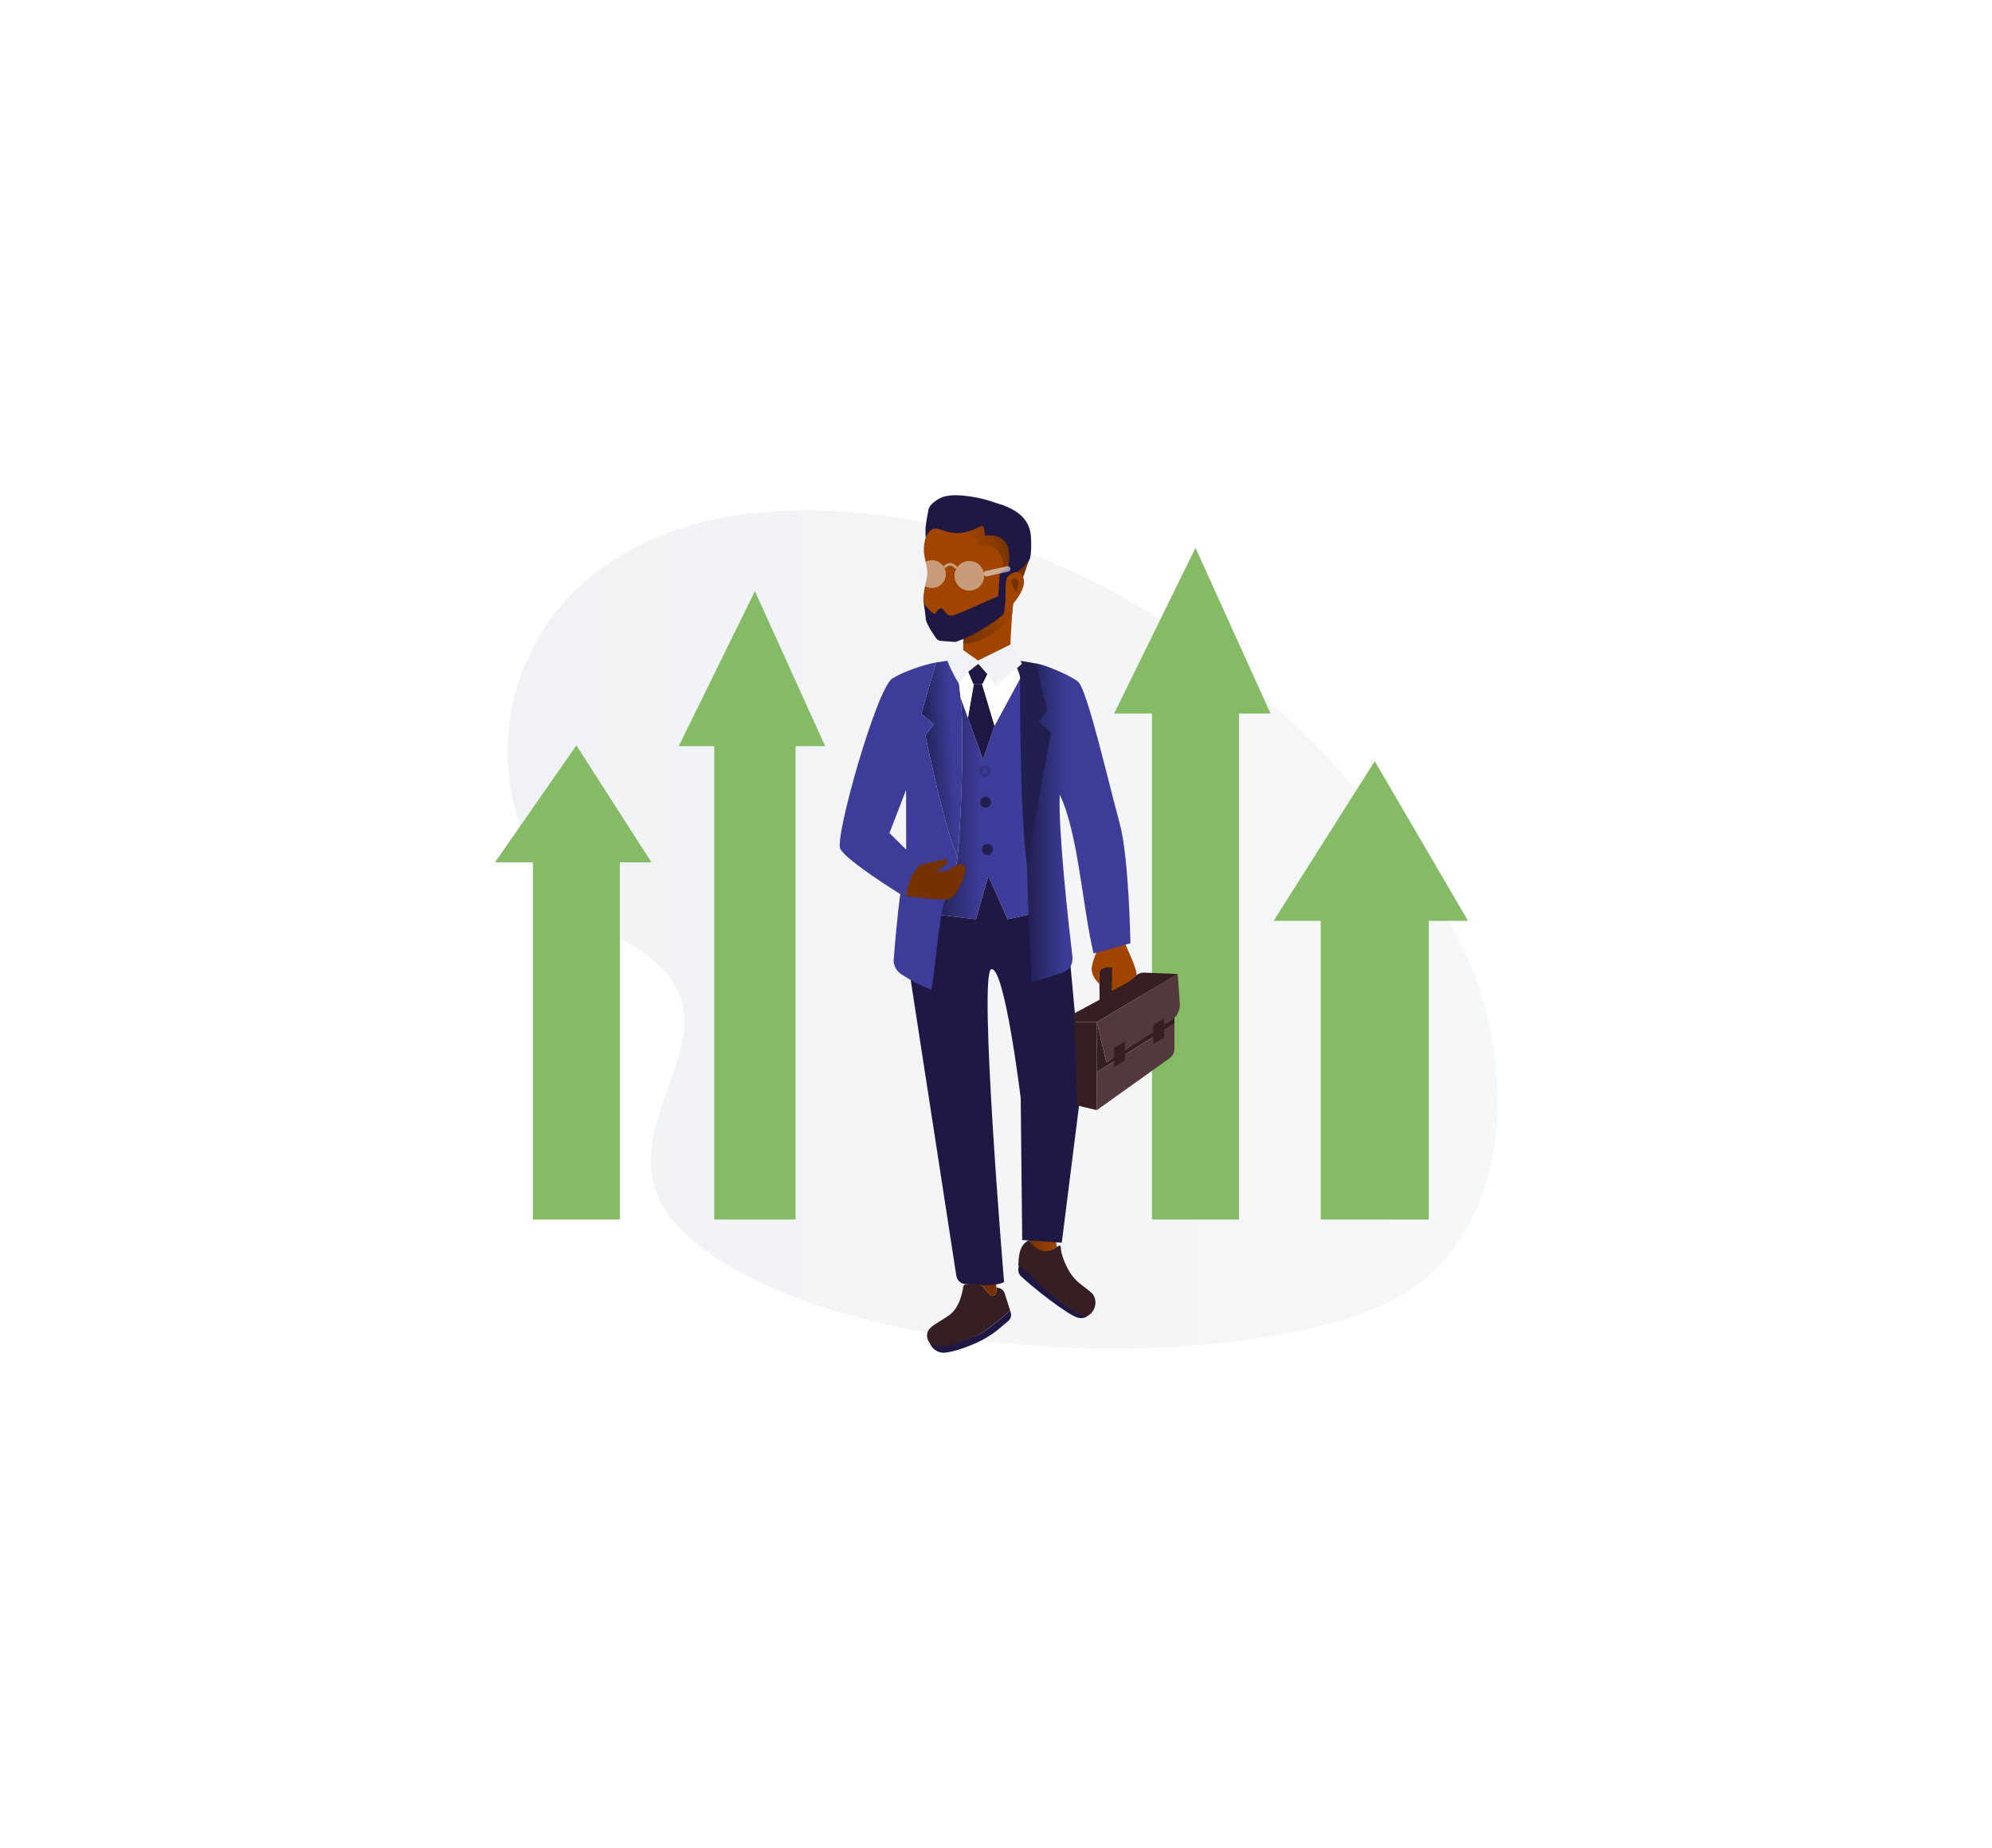 <svg width="1008" height="935" viewBox="0 0 1008 935" fill="none" xmlns="http://www.w3.org/2000/svg">
<g filter="url(#filter0_d)">
<path d="M740.746 515.244C696.746 425.303 570.918 293.572 407.417 293.227C236.795 292.855 220.293 462.096 312.254 509.125C404.215 556.154 269.747 614.783 365.877 673.705C463.172 733.327 671.087 727.734 722.267 681.352C773.448 634.97 759.751 554.1 740.746 515.244Z" fill="url(#paint0_linear)"/>
<path d="M563.772 396.028H582.958V652.033H626.94V396.028H642.933L604.949 312.206L563.772 396.028Z" fill="#85BB65"/>
<path d="M534.755 665.869C534.194 666.214 533.495 666.654 532.641 667.137C522.206 673.075 521.843 663.133 521.205 663.556L520.825 659.801L534.065 660.043L534.755 665.869Z" fill="url(#paint1_linear)"/>
<path d="M552.301 689.085C555.115 691.597 554.891 696.715 552.198 699.356C551.356 700.224 550.372 700.942 549.289 701.479C537.517 697.5 519.901 679.453 515.275 675.129C515.508 671.323 515.491 664.729 520.825 662.434C523.794 668.225 529.516 668.924 532.641 667.146C533.504 666.663 534.194 666.222 534.755 665.877C536.257 665.014 536.801 664.833 536.801 666.559C536.801 668.933 539.321 677.106 543.93 682.094C546.234 684.632 549.755 686.807 552.301 689.085Z" fill="#361F22"/>
<path d="M549.686 701.324C548.439 701.916 547.028 702.071 545.682 701.764C540.503 700.582 521.93 685.901 516.449 680.532C514.852 678.97 515.232 676.493 515.672 674.974C520.299 679.298 537.914 697.345 549.686 701.324Z" fill="#1F1844"/>
<path d="M555.072 552.124V577.386L594.299 553.013V549.586L559.827 572.484L555.072 552.124Z" fill="#361F22"/>
<path d="M502.571 690.604C500.405 691.338 498.411 686.004 495.873 684.968C494.484 684.39 492.093 684.442 490.238 684.623L489.547 678.142L502.813 676.346L504.254 686.418C504.254 686.418 504.72 689.871 502.571 690.604Z" fill="url(#paint2_linear)"/>
<path d="M547.287 584.265L537.284 663.754L517.26 662.425L516.501 590.548C516.501 590.548 508.414 524.177 501.673 525.36C494.933 526.542 508.086 683.657 508.086 683.657C508.086 683.657 504.34 685.926 495.485 685.115C492.533 684.839 490.307 684.735 488.727 684.71C487.565 684.695 486.445 684.269 485.567 683.508C484.688 682.746 484.108 681.698 483.928 680.549L458.545 515.995C463.084 510.038 467.285 503.832 471.129 497.405L493.845 500.089L500.137 478.098L509.898 500.106L536.36 494.177C536.942 500.677 538.414 507.066 540.736 513.164L547.287 584.265Z" fill="#1F1844"/>
<path d="M511.193 698.191C511.193 698.191 503.607 704.733 498.247 708.436C492.887 712.138 480.269 716.911 476.256 717.066C474.836 717.144 473.426 716.801 472.199 716.082C471.235 715.519 470.44 714.707 469.898 713.73C469.356 712.754 469.086 711.649 469.118 710.533C469.118 706.511 473.433 705.182 480.131 700.573C485.568 696.819 487.036 688.835 487.441 686.004C487.48 685.703 487.617 685.424 487.831 685.208C488.044 684.993 488.323 684.854 488.624 684.813C489.072 684.753 489.625 684.684 490.238 684.632C492.093 684.451 494.484 684.39 495.873 684.977C498.402 686.013 500.405 691.347 502.571 690.613C504.737 689.879 504.245 686.444 504.245 686.444L504.962 686.539C505.755 686.651 506.5 686.985 507.111 687.503C507.722 688.021 508.174 688.701 508.414 689.465L511.193 698.191Z" fill="#361F22"/>
<path d="M511.461 699.114C511.692 699.898 511.684 700.733 511.438 701.513C511.192 702.292 510.719 702.981 510.08 703.49C506.679 706.192 503.27 709.903 496.003 713.528C490.73 716.117 482.962 719.008 477.766 719.457C476.215 719.475 474.694 719.026 473.402 718.166C472.111 717.307 471.108 716.079 470.525 714.641C472.382 715.573 474.407 716.125 476.48 716.264C480.502 716.108 492.879 712.173 498.264 708.453C503.65 704.733 511.21 698.208 511.21 698.208L511.461 699.114Z" fill="#1F1844"/>
<path d="M517.252 327.931C518.4 325.877 519.936 320.163 520.704 318.437C517.709 318.256 514.292 322.114 513.8 324.746C514.516 324.789 516.544 327.206 517.252 327.931Z" fill="url(#paint3_linear)"/>
<path d="M497.815 374.425C495.48 374.413 493.213 373.633 491.366 372.204C489.519 370.775 488.194 368.777 487.597 366.519C487.377 365.181 487.331 363.821 487.458 362.471V361.038L487.502 359.701L487.553 358.052C486.792 358 486.034 357.902 485.283 357.759C479.406 356.628 470.266 352.356 467.832 342.638C466.106 335.863 468.945 329.847 469.213 325.929C469.481 322.01 468.039 319.136 467.573 314.708C466.978 309.029 469.636 302.125 472.501 300.623C485.387 293.822 507.551 302.09 507.551 302.09C507.551 302.09 514.913 305.879 511.003 321.449C511.806 320.974 510.08 324.22 511.159 324.038C512.09 323.855 513.049 323.872 513.973 324.088C514.897 324.304 515.764 324.713 516.518 325.29C519.246 327.646 518.969 333.006 512.962 340.057L512.755 340.307C512.485 341.782 512.309 343.272 512.229 344.769C512.229 344.994 512.229 345.227 512.177 345.46C512.004 348.222 511.771 351.804 511.556 355.256C511.245 360.244 511.176 364.56 511.115 366.226C511.003 370.282 506.317 374.718 497.815 374.425Z" fill="url(#paint4_linear)"/>
<path d="M511.046 321.415C514.939 305.879 507.594 302.056 507.594 302.056C507.594 302.056 485.43 293.788 472.544 300.589C470.525 301.642 470.016 304.671 469.42 307.252C474.599 303.566 484.593 305.802 492.525 306.527C496.322 306.872 494.363 310.842 495.416 311.092C503.943 310.091 509.225 314.674 506.99 326.489L511.115 324.021C510.244 323.926 511.823 320.957 511.046 321.415Z" fill="url(#paint5_linear)"/>
<path d="M521.188 317.591C521.843 314.855 521.887 311.843 521.757 307.7C521.49 298.776 516.458 294.064 507.801 290.68L499.438 287.988C498.678 287.746 484.533 283.862 477.067 286.469C474.271 287.444 470.266 290.378 469.834 292.778C468.73 298.897 467.962 302.142 468.445 307.053C473.848 295.143 477.602 311.075 495.761 301.443C499.127 299.656 497.608 305.758 498.653 306.009C508.276 304.878 513.782 310.851 509.009 326.3C511.599 325.376 513.437 324.228 514.896 324.323C517.114 322.45 520.842 319.024 521.188 317.591Z" fill="#1F1844"/>
<path d="M512.211 345.46C509.461 349.695 505.823 353.282 501.549 355.972C497.275 358.662 492.467 360.391 487.458 361.038L487.502 359.701L487.553 358.052C486.792 358 486.034 357.902 485.283 357.759C490.66 354.712 505.635 346.064 512.962 340.083L512.755 340.333C512.485 341.808 512.309 343.298 512.229 344.795C512.246 344.985 512.22 345.218 512.211 345.46Z" fill="url(#paint6_linear)"/>
<path d="M510.762 325.911C511.107 325.652 512.134 325.048 512.134 325.048L512.039 322.01L507.361 323.926C506.925 324.113 506.548 324.417 506.273 324.803C505.997 325.19 505.833 325.645 505.799 326.118L505.134 336.734C498.748 339.099 483.782 346.573 481.244 346.496C478.025 346.401 477.792 342.301 475.893 342.871C473.994 343.44 473.822 345.831 472.657 345.598C472.053 345.477 468.566 342.206 467.59 340.264C467.59 340.264 468.307 347.264 468.514 348.507C468.989 351.389 473.779 358 473.779 358C474.014 358.357 474.328 358.655 474.695 358.872C475.063 359.089 475.476 359.219 475.902 359.252L483.428 359.822L487.579 358.259C493.319 356.317 507.551 347.039 507.913 345.408C510.011 336.113 507.309 328.526 510.762 325.911Z" fill="#1F1844"/>
<path d="M511.452 329.061C511.452 329.061 513.722 326.274 515.086 328.57C516.449 330.865 513.912 334.499 513.912 334.499L511.452 329.061Z" fill="url(#paint7_linear)"/>
<path d="M543.282 547.921L556.418 540.826L556.211 520.716L562.9 519.43L562.805 536.165L575.682 527.975C576.688 527.353 577.859 527.052 579.04 527.112L595.947 527.785L555.072 552.124H543.662L543.282 547.921Z" fill="#361F22"/>
<path d="M484.455 468.871C477.55 452.671 468.281 407.118 468.281 407.118L472.441 401.474L466.201 396.123L473.71 370.178C477.861 369.488 480.865 369.177 480.865 369.177C480.869 369.22 480.869 369.264 480.865 369.307C480.968 369.997 484.403 373.441 485.016 378.619C485.353 381.321 485.715 384.48 486.086 387.975C488.045 405.918 486.267 454.182 484.455 468.871Z" fill="url(#paint8_linear)"/>
<path d="M536.36 494.168L509.898 500.106L500.137 478.115L493.845 500.106L471.129 497.405C475.168 490.69 475.091 497.267 478.198 490.034C480.645 484.518 482.531 478.77 483.825 472.876C483.98 472.139 484.11 471.414 484.213 470.701C484.308 470.123 484.395 469.501 484.464 468.871C486.267 454.199 488.045 405.867 486.112 387.975L489.78 398.151L497.41 419.305L503.261 402.207L516.164 378.3C519.953 391.462 522.301 415.619 527.039 428.988C527.238 429.567 527.453 430.188 527.643 430.844C531.527 443.454 534.574 476.492 536.36 494.168Z" fill="url(#paint9_linear)"/>
<path d="M503.261 402.216L497.41 419.305L489.78 398.159L492.775 381.062H496.926L503.261 402.216Z" fill="#1F1844"/>
<path d="M499.645 376.082L497.211 381.062H492.456L489.884 374.848L495.036 370.86L499.645 376.082Z" fill="#1F1844"/>
<path d="M492.775 381.062L489.78 398.151L486.103 387.975C485.732 384.523 485.37 381.321 485.033 378.619L489.884 374.848L492.473 381.062H492.775Z" fill="white"/>
<path d="M517.114 370.86L514.637 373.009L502.554 379.379L499.645 376.073L495.036 370.895L489.858 374.874L485.301 381.07C482.999 377.382 481.041 373.491 479.449 369.445L486.19 363.067L494.915 369.203L511.461 361.038L516.277 369.393L517.114 370.86Z" fill="url(#paint10_linear)"/>
<path d="M516.164 378.3L503.261 402.181L496.952 381.062H497.237L499.671 376.082L503.684 381.942L514.671 373.009C515.077 374.451 515.569 376.263 516.164 378.3Z" fill="white"/>
<path d="M569.218 512.293C569.218 512.293 575.872 526.266 575.078 528.441C574.284 530.616 562.796 536.209 562.796 536.209V524.574C562.796 524.574 558.352 523.409 556.272 526.784C556.461 529.459 556.332 532.877 556.332 532.877C556.332 532.877 551.689 528.691 552.483 524.246C552.996 521.471 553.893 518.781 555.15 516.254L569.218 512.293Z" fill="url(#paint11_linear)"/>
<path d="M595.939 527.75L597.017 542.664C597.135 544.357 596.797 546.051 596.038 547.569C595.279 549.087 594.127 550.374 592.702 551.295L559.827 572.492L555.072 552.132L595.939 527.75Z" fill="#53383D"/>
<path d="M543.662 552.124L545.112 594.328L555.072 596.702V552.124H543.662Z" fill="#361F22"/>
<path d="M555.072 577.386L594.307 553.013V565.588C594.303 566.521 594.083 567.441 593.664 568.275C593.244 569.109 592.638 569.835 591.891 570.395L555.072 596.658V577.386Z" fill="#53383D"/>
<path d="M536.265 437.058C545.664 456.59 547.796 494.323 553.389 517.437L572.014 512.258C572.014 512.258 571.306 468.621 566.534 451.342C561.355 432.752 550.42 384.79 545.664 380.035C543.369 377.739 530.129 371.646 524.131 370.627L519.703 433.537C517.847 448.321 521.982 532.083 521.982 532.083L537.517 527.189C539.176 526.669 540.601 525.585 541.546 524.126C542.491 522.667 542.898 520.924 542.695 519.197C540.684 502.324 535.446 455.217 536.265 437.058Z" fill="url(#paint12_linear)"/>
<path d="M531.89 405.634L519.643 472.548C516.104 445.404 516.19 393.343 516.19 378.326C516.19 376.177 515.077 374.451 514.671 373.009L517.148 370.86L516.285 369.41C518.624 369.652 520.411 370.049 524.139 370.67L529.818 394.345L525.356 400.291L531.89 405.634Z" fill="url(#paint13_linear)"/>
<path d="M498.299 427.884C499.834 427.884 501.078 426.64 501.078 425.105C501.078 423.57 499.834 422.326 498.299 422.326C496.764 422.326 495.52 423.57 495.52 425.105C495.52 426.64 496.764 427.884 498.299 427.884Z" fill="url(#paint14_radial)"/>
<path d="M498.696 443.626C500.231 443.626 501.475 442.382 501.475 440.847C501.475 439.312 500.231 438.068 498.696 438.068C497.161 438.068 495.917 439.312 495.917 440.847C495.917 442.382 497.161 443.626 498.696 443.626Z" fill="url(#paint15_radial)"/>
<path d="M499.645 467.637C501.18 467.637 502.424 466.393 502.424 464.858C502.424 463.323 501.18 462.079 499.645 462.079C498.11 462.079 496.866 463.323 496.866 464.858C496.866 466.393 498.11 467.637 499.645 467.637Z" fill="url(#paint16_radial)"/>
<path d="M569.287 571.629L563.772 574.857V565.191L569.287 561.971V571.629Z" fill="#361F22"/>
<path d="M589.146 559.995L583.631 563.214V553.556L589.146 550.329V559.995Z" fill="#361F22"/>
<path opacity="0.5" d="M478.275 321.639C478.275 321.639 480.701 318.92 483.626 321.993" stroke="#F2F4F6" stroke-width="1.38" stroke-miterlimit="10" stroke-linecap="round"/>
<path opacity="0.6" d="M499.153 325.238L509.924 322.865" stroke="#F2F4F6" stroke-width="2.75" stroke-miterlimit="10" stroke-linecap="round"/>
<path d="M250.475 471.314H269.67V652.033H313.652V471.314H329.645L291.661 412.133L250.475 471.314Z" fill="#85BB65"/>
<path d="M343.471 412.521H361.432V652.033H402.575V412.521H417.541L381.999 334.093L343.471 412.521Z" fill="#85BB65"/>
<path d="M695.65 420.133L644.487 500.9H668.334V652.033H722.975V500.9H742.843L695.65 420.133Z" fill="#85BB65"/>
<path opacity="0.5" d="M490.496 333.852C494.639 333.852 497.997 330.494 497.997 326.351C497.997 322.209 494.639 318.851 490.496 318.851C486.354 318.851 482.996 322.209 482.996 326.351C482.996 330.494 486.354 333.852 490.496 333.852Z" fill="url(#paint17_linear)"/>
<path opacity="0.5" d="M471.595 332.514C475.475 332.514 478.621 329.368 478.621 325.488C478.621 321.608 475.475 318.463 471.595 318.463C467.715 318.463 464.57 321.608 464.57 325.488C464.57 329.368 467.715 332.514 471.595 332.514Z" fill="url(#paint18_linear)"/>
<path d="M468.289 407.127L472.45 401.482L466.209 396.131L473.71 370.187C467.349 371.223 456.293 375.219 451.494 378.326C443.58 383.504 422.382 458.437 425.162 464.375C427.941 470.313 455.576 487.376 455.576 487.376C455.576 487.376 454.101 496.775 452.176 521.243C452.272 522.603 452.684 523.922 453.379 525.095C454.074 526.268 455.034 527.263 456.181 528.001C460.888 531.089 465.896 533.691 471.129 535.768C472.519 534.258 475.099 497.275 478.198 490.025C480.641 484.509 482.523 478.761 483.816 472.867C483.972 472.134 484.101 471.409 484.205 470.692C484.3 470.105 484.377 469.493 484.455 468.863C477.559 452.671 468.289 407.127 468.289 407.127ZM450.079 456.495L458.502 434.702L458.554 464.858L450.079 456.495Z" fill="url(#paint19_linear)"/>
<path d="M465.778 472.557C465.778 472.557 474.072 470.77 477.965 469.665C482.763 471.133 473.649 475.828 473.649 475.828H479.147C479.147 475.828 485.689 470.364 488.063 473.023C490.436 475.681 484.153 488.161 480.934 489.654C477.714 491.147 458.494 488.316 458.494 488.316C458.494 488.316 459.538 477.752 465.778 472.557Z" fill="url(#paint20_linear)"/>
</g>
<defs>
<filter id="filter0_d" x="-37" y="-75" width="1061" height="1061" filterUnits="userSpaceOnUse" color-interpolation-filters="sRGB">
<feFlood flood-opacity="0" result="BackgroundImageFix"/>
<feColorMatrix in="SourceAlpha" type="matrix" values="0 0 0 0 0 0 0 0 0 0 0 0 0 0 0 0 0 0 127 0"/>
<feOffset dy="-35"/>
<feGaussianBlur stdDeviation="125"/>
<feColorMatrix type="matrix" values="0 0 0 0 0.239 0 0 0 0 0.235 0 0 0 0 0.6 0 0 0 0.7 0"/>
<feBlend mode="normal" in2="BackgroundImageFix" result="effect1_dropShadow"/>
<feBlend mode="normal" in="SourceGraphic" in2="effect1_dropShadow" result="shape"/>
</filter>
<linearGradient id="paint0_linear" x1="256.853" y1="505.259" x2="757.852" y2="505.259" gradientUnits="userSpaceOnUse">
<stop stop-color="#F0F2F5"/>
<stop offset="0.99" stop-color="#F5F7F8"/>
</linearGradient>
<linearGradient id="paint1_linear" x1="520.816" y1="664.419" x2="534.755" y2="664.419" gradientUnits="userSpaceOnUse">
<stop stop-color="#753200"/>
<stop offset="1" stop-color="#A04400"/>
</linearGradient>
<linearGradient id="paint2_linear" x1="5215.71" y1="8536.71" x2="5467.63" y2="8536.71" gradientUnits="userSpaceOnUse">
<stop stop-color="#753200"/>
<stop offset="1" stop-color="#A04400"/>
</linearGradient>
<linearGradient id="paint3_linear" x1="818.677" y1="4288.12" x2="862.433" y2="4296.78" gradientUnits="userSpaceOnUse">
<stop stop-color="#753200"/>
<stop offset="1" stop-color="#A04400"/>
</linearGradient>
<linearGradient id="paint4_linear" x1="-3598.47" y1="36586.6" x2="-596.299" y2="36077.4" gradientUnits="userSpaceOnUse">
<stop stop-color="#753200"/>
<stop offset="1" stop-color="#A04400"/>
</linearGradient>
<linearGradient id="paint5_linear" x1="483.509" y1="315.968" x2="510.591" y2="305.199" gradientUnits="userSpaceOnUse">
<stop stop-color="#A04400" stop-opacity="0"/>
<stop offset="0.18" stop-color="#9A4100" stop-opacity="0.14"/>
<stop offset="0.52" stop-color="#8A3B00" stop-opacity="0.52"/>
<stop offset="0.9" stop-color="#753200"/>
</linearGradient>
<linearGradient id="paint6_linear" x1="512.486" y1="344.32" x2="487.4" y2="360.79" gradientUnits="userSpaceOnUse">
<stop stop-color="#A04400"/>
<stop offset="1" stop-color="#753200"/>
</linearGradient>
<linearGradient id="paint7_linear" x1="681.328" y1="3157.67" x2="660.547" y2="3164.75" gradientUnits="userSpaceOnUse">
<stop stop-color="#753200"/>
<stop offset="1" stop-color="#A04400"/>
</linearGradient>
<linearGradient id="paint8_linear" x1="506.93" y1="417.639" x2="466.581" y2="419.943" gradientUnits="userSpaceOnUse">
<stop offset="0.09" stop-color="#3D3C99"/>
<stop offset="0.61" stop-color="#3D3C99"/>
<stop offset="1" stop-color="#201F4F"/>
</linearGradient>
<linearGradient id="paint9_linear" x1="471.129" y1="439.216" x2="536.36" y2="439.216" gradientUnits="userSpaceOnUse">
<stop stop-color="#201F4F"/>
<stop offset="0.39" stop-color="#3D3C99"/>
<stop offset="1" stop-color="#403DA0"/>
</linearGradient>
<linearGradient id="paint10_linear" x1="12108.8" y1="4099.02" x2="13751" y2="4099.02" gradientUnits="userSpaceOnUse">
<stop stop-color="#F0F2F5"/>
<stop offset="0.99" stop-color="#F5F7F8"/>
</linearGradient>
<linearGradient id="paint11_linear" x1="10644.7" y1="9172.47" x2="9469.88" y2="9236.34" gradientUnits="userSpaceOnUse">
<stop stop-color="#753200"/>
<stop offset="1" stop-color="#A04400"/>
</linearGradient>
<linearGradient id="paint12_linear" x1="519.22" y1="451.377" x2="572.014" y2="451.377" gradientUnits="userSpaceOnUse">
<stop stop-color="#201F4F"/>
<stop offset="0.39" stop-color="#3D3C99"/>
</linearGradient>
<linearGradient id="paint13_linear" x1="6095.49" y1="26540.6" x2="8394.72" y2="26418.5" gradientUnits="userSpaceOnUse">
<stop stop-color="#201F4F"/>
<stop offset="0.39" stop-color="#3D3C99"/>
<stop offset="1" stop-color="#403DA0"/>
</linearGradient>
<radialGradient id="paint14_radial" cx="0" cy="0" r="1" gradientUnits="userSpaceOnUse" gradientTransform="translate(498.299 425.105) scale(5.299)">
<stop offset="0.09" stop-color="#3D3C99"/>
<stop offset="1" stop-color="#201F4F"/>
</radialGradient>
<radialGradient id="paint15_radial" cx="0" cy="0" r="1" gradientUnits="userSpaceOnUse" gradientTransform="translate(2335.8 1924.73) scale(34.127)">
<stop offset="0.09" stop-color="#3D3C99"/>
<stop offset="1" stop-color="#201F4F"/>
</radialGradient>
<radialGradient id="paint16_radial" cx="0" cy="0" r="1" gradientUnits="userSpaceOnUse" gradientTransform="translate(2342.86 2103.36) scale(34.127)">
<stop offset="0.09" stop-color="#3D3C99"/>
<stop offset="1" stop-color="#201F4F"/>
</radialGradient>
<linearGradient id="paint17_linear" x1="5175.69" y1="2341.04" x2="5436.25" y2="2341.04" gradientUnits="userSpaceOnUse">
<stop stop-color="#F0F2F5"/>
<stop offset="0.99" stop-color="#F5F7F8"/>
</linearGradient>
<linearGradient id="paint18_linear" x1="4560.12" y1="2198.61" x2="4788.87" y2="2198.61" gradientUnits="userSpaceOnUse">
<stop stop-color="#F0F2F5"/>
<stop offset="0.99" stop-color="#F5F7F8"/>
</linearGradient>
<linearGradient id="paint19_linear" x1="20156.8" y1="54362.9" x2="11896.2" y2="50702.3" gradientUnits="userSpaceOnUse">
<stop stop-color="#201F4F"/>
<stop offset="0.39" stop-color="#3D3C99"/>
</linearGradient>
<linearGradient id="paint20_linear" x1="9018.31" y1="6855.76" x2="10067.6" y2="6855.76" gradientUnits="userSpaceOnUse">
<stop stop-color="#753200"/>
<stop offset="1" stop-color="#A04400"/>
</linearGradient>
</defs>
</svg>
